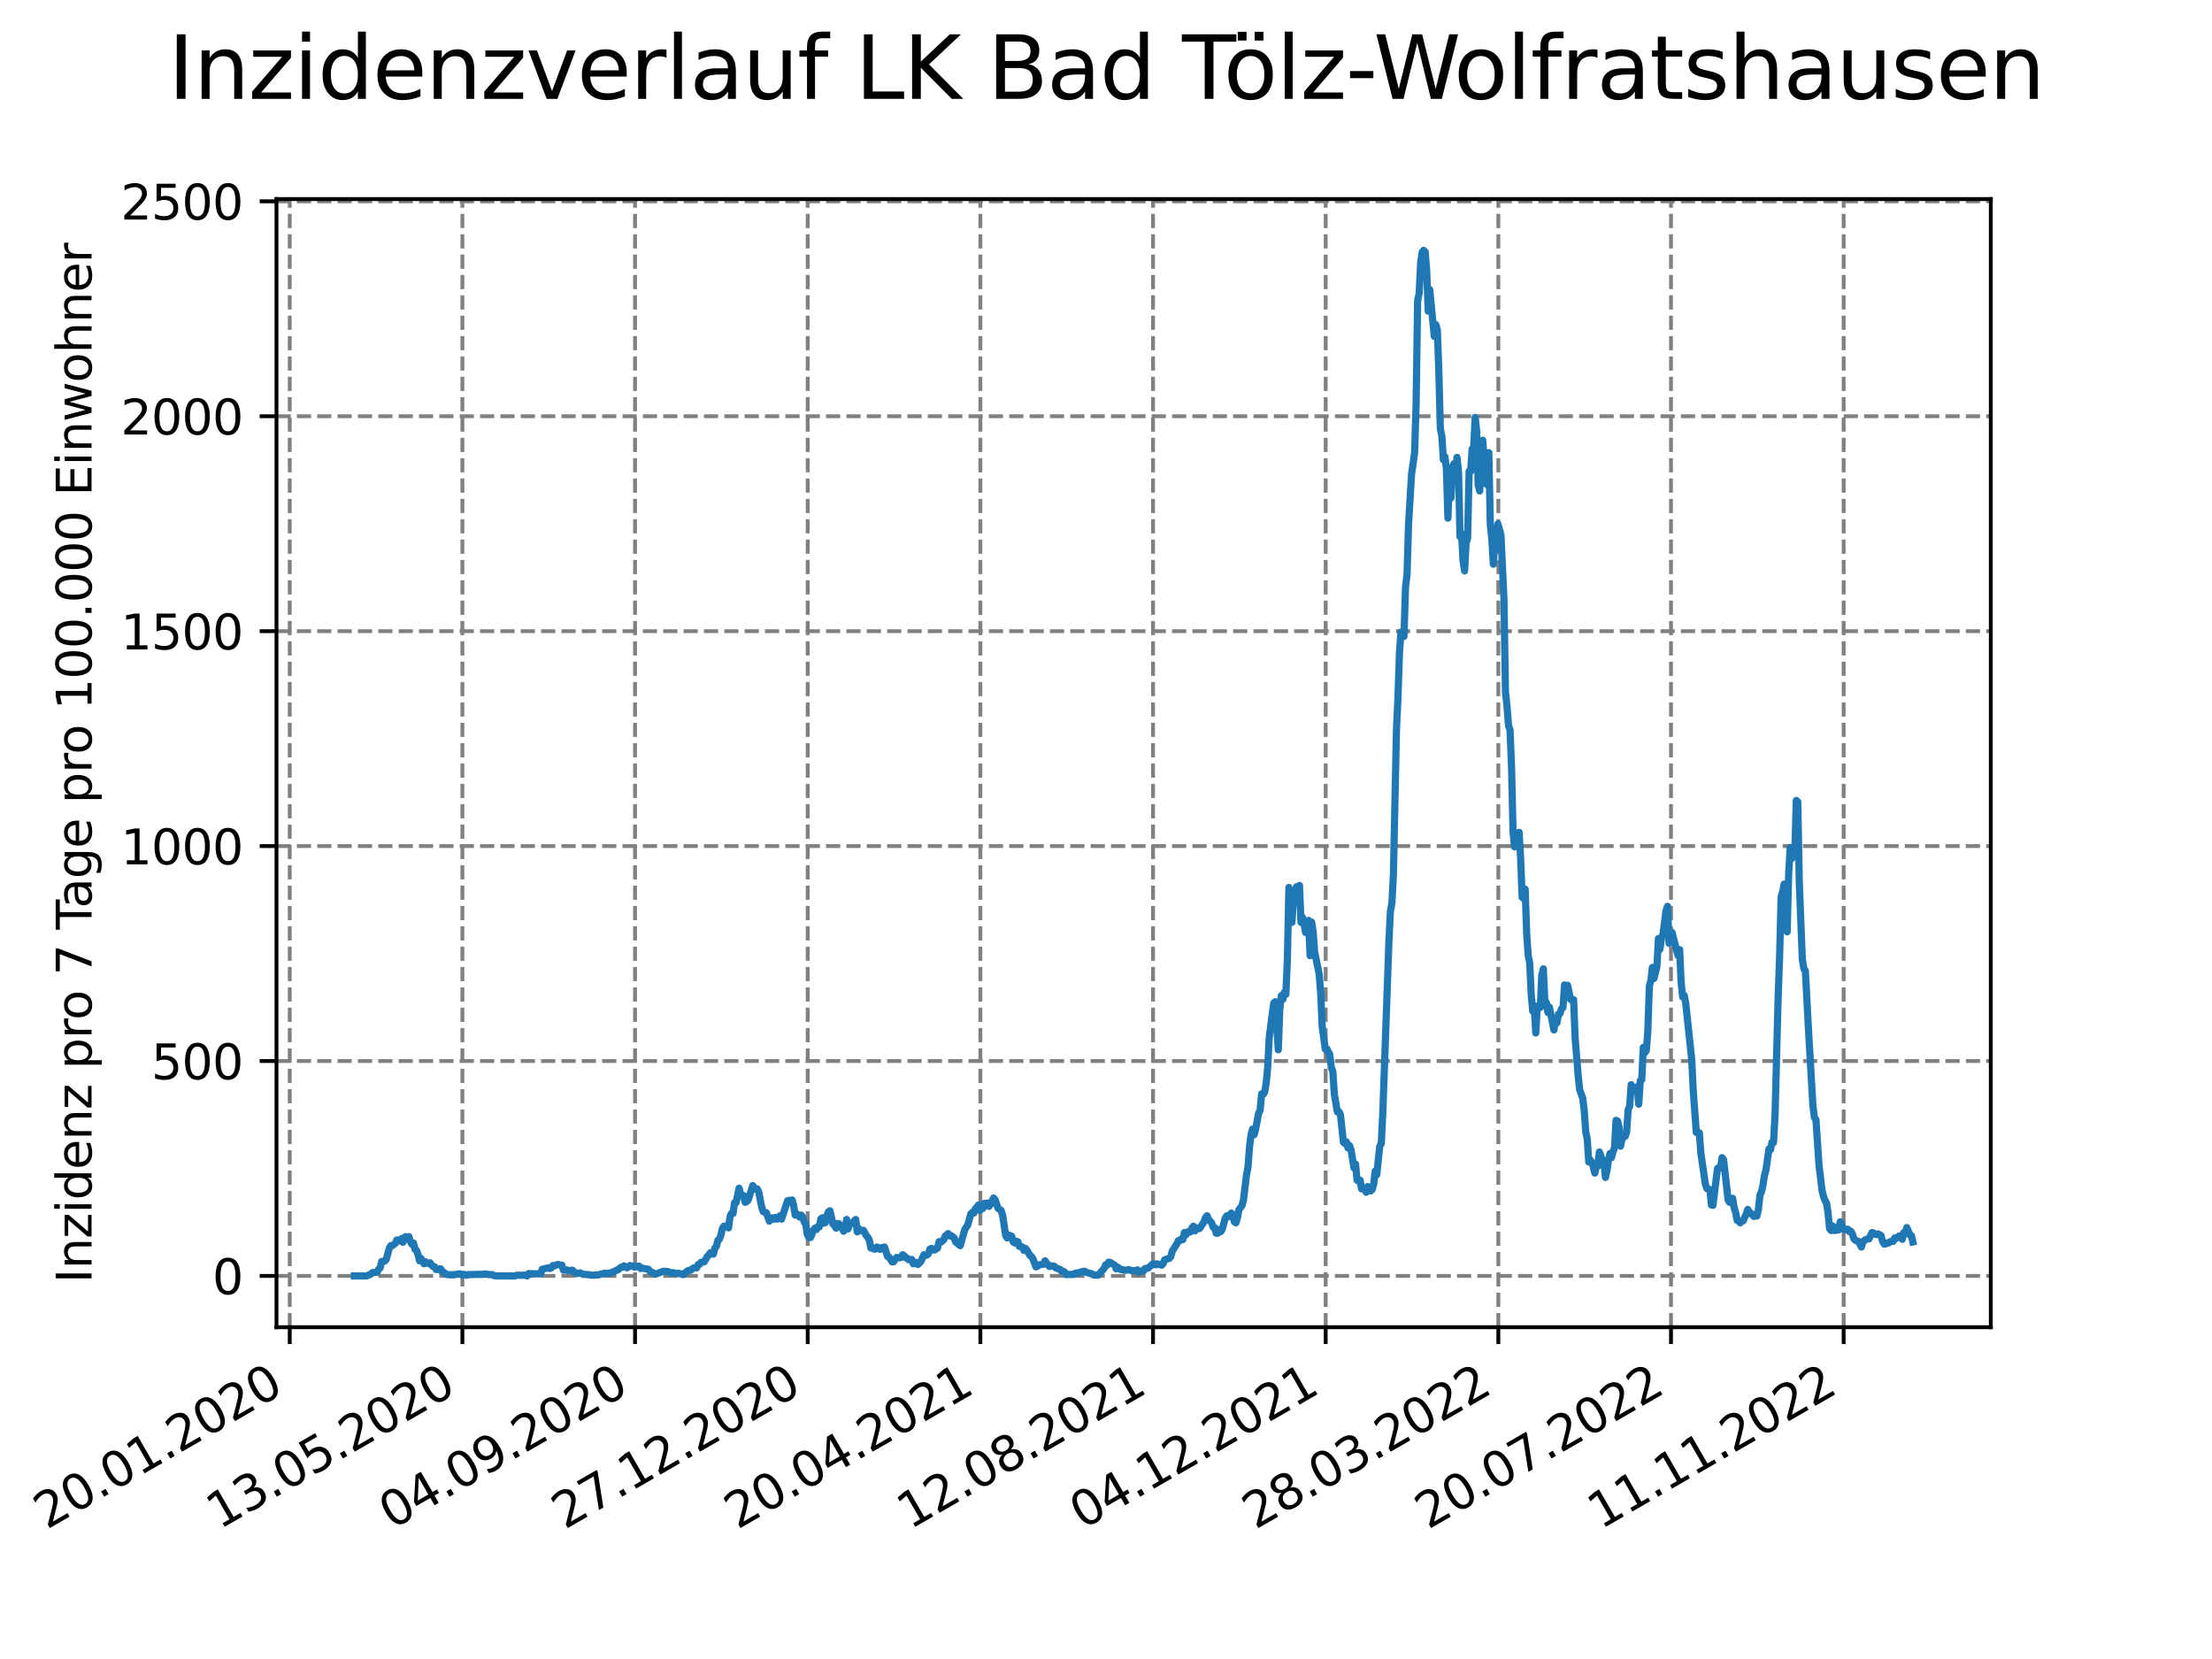 <?xml version="1.0" encoding="utf-8" standalone="no"?>
<!DOCTYPE svg PUBLIC "-//W3C//DTD SVG 1.1//EN"
  "http://www.w3.org/Graphics/SVG/1.1/DTD/svg11.dtd">
<svg xmlns:xlink="http://www.w3.org/1999/xlink" width="460.8pt" height="345.6pt" viewBox="0 0 460.8 345.6" xmlns="http://www.w3.org/2000/svg" version="1.1">
 <defs>
  <style type="text/css">*{stroke-linejoin: round; stroke-linecap: butt}</style>
 </defs>
 <g id="figure_1">
  <g id="patch_1">
   <path d="M 0 345.6 
L 460.8 345.6 
L 460.8 0 
L 0 0 
z
" style="fill: #ffffff"/>
  </g>
  <g id="axes_1">
   <g id="patch_2">
    <path d="M 57.6 276.48 
L 414.72 276.48 
L 414.72 41.472 
L 57.6 41.472 
z
" style="fill: #ffffff"/>
   </g>
   <g id="matplotlib.axis_1">
    <g id="xtick_1">
     <g id="line2d_1">
      <path d="M 60.358 276.48 
L 60.358 41.472 
" clip-path="url(#p671677ee8e)" style="fill: none; stroke-dasharray: 2.96,1.28; stroke-dashoffset: 0; stroke: #808080; stroke-width: 0.8"/>
     </g>
     <g id="line2d_2">
      <defs>
       <path id="m522bae8a6f" d="M 0 0 
L 0 3.5 
" style="stroke: #000000; stroke-width: 0.8"/>
      </defs>
      <g>
       <use xlink:href="#m522bae8a6f" x="60.358" y="276.48" style="stroke: #000000; stroke-width: 0.8"/>
      </g>
     </g>
     <g id="text_1">
      <!-- 20.01.2020 -->
      <g transform="translate(9.733 318.689) rotate(-30) scale(0.1 -0.1)">
       <defs>
        <path id="DejaVuSans-32" d="M 1228 531 
L 3431 531 
L 3431 0 
L 469 0 
L 469 531 
Q 828 903 1448 1529 
Q 2069 2156 2228 2338 
Q 2531 2678 2651 2914 
Q 2772 3150 2772 3378 
Q 2772 3750 2511 3984 
Q 2250 4219 1831 4219 
Q 1534 4219 1204 4116 
Q 875 4013 500 3803 
L 500 4441 
Q 881 4594 1212 4672 
Q 1544 4750 1819 4750 
Q 2544 4750 2975 4387 
Q 3406 4025 3406 3419 
Q 3406 3131 3298 2873 
Q 3191 2616 2906 2266 
Q 2828 2175 2409 1742 
Q 1991 1309 1228 531 
z
" transform="scale(0.016)"/>
        <path id="DejaVuSans-30" d="M 2034 4250 
Q 1547 4250 1301 3770 
Q 1056 3291 1056 2328 
Q 1056 1369 1301 889 
Q 1547 409 2034 409 
Q 2525 409 2770 889 
Q 3016 1369 3016 2328 
Q 3016 3291 2770 3770 
Q 2525 4250 2034 4250 
z
M 2034 4750 
Q 2819 4750 3233 4129 
Q 3647 3509 3647 2328 
Q 3647 1150 3233 529 
Q 2819 -91 2034 -91 
Q 1250 -91 836 529 
Q 422 1150 422 2328 
Q 422 3509 836 4129 
Q 1250 4750 2034 4750 
z
" transform="scale(0.016)"/>
        <path id="DejaVuSans-2e" d="M 684 794 
L 1344 794 
L 1344 0 
L 684 0 
L 684 794 
z
" transform="scale(0.016)"/>
        <path id="DejaVuSans-31" d="M 794 531 
L 1825 531 
L 1825 4091 
L 703 3866 
L 703 4441 
L 1819 4666 
L 2450 4666 
L 2450 531 
L 3481 531 
L 3481 0 
L 794 0 
L 794 531 
z
" transform="scale(0.016)"/>
       </defs>
       <use xlink:href="#DejaVuSans-32"/>
       <use xlink:href="#DejaVuSans-30" x="63.623"/>
       <use xlink:href="#DejaVuSans-2e" x="127.246"/>
       <use xlink:href="#DejaVuSans-30" x="159.033"/>
       <use xlink:href="#DejaVuSans-31" x="222.656"/>
       <use xlink:href="#DejaVuSans-2e" x="286.279"/>
       <use xlink:href="#DejaVuSans-32" x="318.066"/>
       <use xlink:href="#DejaVuSans-30" x="381.689"/>
       <use xlink:href="#DejaVuSans-32" x="445.312"/>
       <use xlink:href="#DejaVuSans-30" x="508.936"/>
      </g>
     </g>
    </g>
    <g id="xtick_2">
     <g id="line2d_3">
      <path d="M 96.326 276.48 
L 96.326 41.472 
" clip-path="url(#p671677ee8e)" style="fill: none; stroke-dasharray: 2.96,1.28; stroke-dashoffset: 0; stroke: #808080; stroke-width: 0.8"/>
     </g>
     <g id="line2d_4">
      <g>
       <use xlink:href="#m522bae8a6f" x="96.326" y="276.48" style="stroke: #000000; stroke-width: 0.8"/>
      </g>
     </g>
     <g id="text_2">
      <!-- 13.05.2020 -->
      <g transform="translate(45.7 318.689) rotate(-30) scale(0.1 -0.1)">
       <defs>
        <path id="DejaVuSans-33" d="M 2597 2516 
Q 3050 2419 3304 2112 
Q 3559 1806 3559 1356 
Q 3559 666 3084 287 
Q 2609 -91 1734 -91 
Q 1441 -91 1130 -33 
Q 819 25 488 141 
L 488 750 
Q 750 597 1062 519 
Q 1375 441 1716 441 
Q 2309 441 2620 675 
Q 2931 909 2931 1356 
Q 2931 1769 2642 2001 
Q 2353 2234 1838 2234 
L 1294 2234 
L 1294 2753 
L 1863 2753 
Q 2328 2753 2575 2939 
Q 2822 3125 2822 3475 
Q 2822 3834 2567 4026 
Q 2313 4219 1838 4219 
Q 1578 4219 1281 4162 
Q 984 4106 628 3988 
L 628 4550 
Q 988 4650 1302 4700 
Q 1616 4750 1894 4750 
Q 2613 4750 3031 4423 
Q 3450 4097 3450 3541 
Q 3450 3153 3228 2886 
Q 3006 2619 2597 2516 
z
" transform="scale(0.016)"/>
        <path id="DejaVuSans-35" d="M 691 4666 
L 3169 4666 
L 3169 4134 
L 1269 4134 
L 1269 2991 
Q 1406 3038 1543 3061 
Q 1681 3084 1819 3084 
Q 2600 3084 3056 2656 
Q 3513 2228 3513 1497 
Q 3513 744 3044 326 
Q 2575 -91 1722 -91 
Q 1428 -91 1123 -41 
Q 819 9 494 109 
L 494 744 
Q 775 591 1075 516 
Q 1375 441 1709 441 
Q 2250 441 2565 725 
Q 2881 1009 2881 1497 
Q 2881 1984 2565 2268 
Q 2250 2553 1709 2553 
Q 1456 2553 1204 2497 
Q 953 2441 691 2322 
L 691 4666 
z
" transform="scale(0.016)"/>
       </defs>
       <use xlink:href="#DejaVuSans-31"/>
       <use xlink:href="#DejaVuSans-33" x="63.623"/>
       <use xlink:href="#DejaVuSans-2e" x="127.246"/>
       <use xlink:href="#DejaVuSans-30" x="159.033"/>
       <use xlink:href="#DejaVuSans-35" x="222.656"/>
       <use xlink:href="#DejaVuSans-2e" x="286.279"/>
       <use xlink:href="#DejaVuSans-32" x="318.066"/>
       <use xlink:href="#DejaVuSans-30" x="381.689"/>
       <use xlink:href="#DejaVuSans-32" x="445.312"/>
       <use xlink:href="#DejaVuSans-30" x="508.936"/>
      </g>
     </g>
    </g>
    <g id="xtick_3">
     <g id="line2d_5">
      <path d="M 132.293 276.48 
L 132.293 41.472 
" clip-path="url(#p671677ee8e)" style="fill: none; stroke-dasharray: 2.96,1.28; stroke-dashoffset: 0; stroke: #808080; stroke-width: 0.8"/>
     </g>
     <g id="line2d_6">
      <g>
       <use xlink:href="#m522bae8a6f" x="132.293" y="276.48" style="stroke: #000000; stroke-width: 0.8"/>
      </g>
     </g>
     <g id="text_3">
      <!-- 04.09.2020 -->
      <g transform="translate(81.668 318.689) rotate(-30) scale(0.1 -0.1)">
       <defs>
        <path id="DejaVuSans-34" d="M 2419 4116 
L 825 1625 
L 2419 1625 
L 2419 4116 
z
M 2253 4666 
L 3047 4666 
L 3047 1625 
L 3713 1625 
L 3713 1100 
L 3047 1100 
L 3047 0 
L 2419 0 
L 2419 1100 
L 313 1100 
L 313 1709 
L 2253 4666 
z
" transform="scale(0.016)"/>
        <path id="DejaVuSans-39" d="M 703 97 
L 703 672 
Q 941 559 1184 500 
Q 1428 441 1663 441 
Q 2288 441 2617 861 
Q 2947 1281 2994 2138 
Q 2813 1869 2534 1725 
Q 2256 1581 1919 1581 
Q 1219 1581 811 2004 
Q 403 2428 403 3163 
Q 403 3881 828 4315 
Q 1253 4750 1959 4750 
Q 2769 4750 3195 4129 
Q 3622 3509 3622 2328 
Q 3622 1225 3098 567 
Q 2575 -91 1691 -91 
Q 1453 -91 1209 -44 
Q 966 3 703 97 
z
M 1959 2075 
Q 2384 2075 2632 2365 
Q 2881 2656 2881 3163 
Q 2881 3666 2632 3958 
Q 2384 4250 1959 4250 
Q 1534 4250 1286 3958 
Q 1038 3666 1038 3163 
Q 1038 2656 1286 2365 
Q 1534 2075 1959 2075 
z
" transform="scale(0.016)"/>
       </defs>
       <use xlink:href="#DejaVuSans-30"/>
       <use xlink:href="#DejaVuSans-34" x="63.623"/>
       <use xlink:href="#DejaVuSans-2e" x="127.246"/>
       <use xlink:href="#DejaVuSans-30" x="159.033"/>
       <use xlink:href="#DejaVuSans-39" x="222.656"/>
       <use xlink:href="#DejaVuSans-2e" x="286.279"/>
       <use xlink:href="#DejaVuSans-32" x="318.066"/>
       <use xlink:href="#DejaVuSans-30" x="381.689"/>
       <use xlink:href="#DejaVuSans-32" x="445.312"/>
       <use xlink:href="#DejaVuSans-30" x="508.936"/>
      </g>
     </g>
    </g>
    <g id="xtick_4">
     <g id="line2d_7">
      <path d="M 168.261 276.48 
L 168.261 41.472 
" clip-path="url(#p671677ee8e)" style="fill: none; stroke-dasharray: 2.96,1.28; stroke-dashoffset: 0; stroke: #808080; stroke-width: 0.8"/>
     </g>
     <g id="line2d_8">
      <g>
       <use xlink:href="#m522bae8a6f" x="168.261" y="276.48" style="stroke: #000000; stroke-width: 0.8"/>
      </g>
     </g>
     <g id="text_4">
      <!-- 27.12.2020 -->
      <g transform="translate(117.636 318.689) rotate(-30) scale(0.1 -0.1)">
       <defs>
        <path id="DejaVuSans-37" d="M 525 4666 
L 3525 4666 
L 3525 4397 
L 1831 0 
L 1172 0 
L 2766 4134 
L 525 4134 
L 525 4666 
z
" transform="scale(0.016)"/>
       </defs>
       <use xlink:href="#DejaVuSans-32"/>
       <use xlink:href="#DejaVuSans-37" x="63.623"/>
       <use xlink:href="#DejaVuSans-2e" x="127.246"/>
       <use xlink:href="#DejaVuSans-31" x="159.033"/>
       <use xlink:href="#DejaVuSans-32" x="222.656"/>
       <use xlink:href="#DejaVuSans-2e" x="286.279"/>
       <use xlink:href="#DejaVuSans-32" x="318.066"/>
       <use xlink:href="#DejaVuSans-30" x="381.689"/>
       <use xlink:href="#DejaVuSans-32" x="445.312"/>
       <use xlink:href="#DejaVuSans-30" x="508.936"/>
      </g>
     </g>
    </g>
    <g id="xtick_5">
     <g id="line2d_9">
      <path d="M 204.228 276.48 
L 204.228 41.472 
" clip-path="url(#p671677ee8e)" style="fill: none; stroke-dasharray: 2.96,1.28; stroke-dashoffset: 0; stroke: #808080; stroke-width: 0.8"/>
     </g>
     <g id="line2d_10">
      <g>
       <use xlink:href="#m522bae8a6f" x="204.228" y="276.48" style="stroke: #000000; stroke-width: 0.8"/>
      </g>
     </g>
     <g id="text_5">
      <!-- 20.04.2021 -->
      <g transform="translate(153.603 318.689) rotate(-30) scale(0.1 -0.1)">
       <use xlink:href="#DejaVuSans-32"/>
       <use xlink:href="#DejaVuSans-30" x="63.623"/>
       <use xlink:href="#DejaVuSans-2e" x="127.246"/>
       <use xlink:href="#DejaVuSans-30" x="159.033"/>
       <use xlink:href="#DejaVuSans-34" x="222.656"/>
       <use xlink:href="#DejaVuSans-2e" x="286.279"/>
       <use xlink:href="#DejaVuSans-32" x="318.066"/>
       <use xlink:href="#DejaVuSans-30" x="381.689"/>
       <use xlink:href="#DejaVuSans-32" x="445.312"/>
       <use xlink:href="#DejaVuSans-31" x="508.936"/>
      </g>
     </g>
    </g>
    <g id="xtick_6">
     <g id="line2d_11">
      <path d="M 240.196 276.48 
L 240.196 41.472 
" clip-path="url(#p671677ee8e)" style="fill: none; stroke-dasharray: 2.96,1.28; stroke-dashoffset: 0; stroke: #808080; stroke-width: 0.8"/>
     </g>
     <g id="line2d_12">
      <g>
       <use xlink:href="#m522bae8a6f" x="240.196" y="276.48" style="stroke: #000000; stroke-width: 0.8"/>
      </g>
     </g>
     <g id="text_6">
      <!-- 12.08.2021 -->
      <g transform="translate(189.571 318.689) rotate(-30) scale(0.1 -0.1)">
       <defs>
        <path id="DejaVuSans-38" d="M 2034 2216 
Q 1584 2216 1326 1975 
Q 1069 1734 1069 1313 
Q 1069 891 1326 650 
Q 1584 409 2034 409 
Q 2484 409 2743 651 
Q 3003 894 3003 1313 
Q 3003 1734 2745 1975 
Q 2488 2216 2034 2216 
z
M 1403 2484 
Q 997 2584 770 2862 
Q 544 3141 544 3541 
Q 544 4100 942 4425 
Q 1341 4750 2034 4750 
Q 2731 4750 3128 4425 
Q 3525 4100 3525 3541 
Q 3525 3141 3298 2862 
Q 3072 2584 2669 2484 
Q 3125 2378 3379 2068 
Q 3634 1759 3634 1313 
Q 3634 634 3220 271 
Q 2806 -91 2034 -91 
Q 1263 -91 848 271 
Q 434 634 434 1313 
Q 434 1759 690 2068 
Q 947 2378 1403 2484 
z
M 1172 3481 
Q 1172 3119 1398 2916 
Q 1625 2713 2034 2713 
Q 2441 2713 2670 2916 
Q 2900 3119 2900 3481 
Q 2900 3844 2670 4047 
Q 2441 4250 2034 4250 
Q 1625 4250 1398 4047 
Q 1172 3844 1172 3481 
z
" transform="scale(0.016)"/>
       </defs>
       <use xlink:href="#DejaVuSans-31"/>
       <use xlink:href="#DejaVuSans-32" x="63.623"/>
       <use xlink:href="#DejaVuSans-2e" x="127.246"/>
       <use xlink:href="#DejaVuSans-30" x="159.033"/>
       <use xlink:href="#DejaVuSans-38" x="222.656"/>
       <use xlink:href="#DejaVuSans-2e" x="286.279"/>
       <use xlink:href="#DejaVuSans-32" x="318.066"/>
       <use xlink:href="#DejaVuSans-30" x="381.689"/>
       <use xlink:href="#DejaVuSans-32" x="445.312"/>
       <use xlink:href="#DejaVuSans-31" x="508.936"/>
      </g>
     </g>
    </g>
    <g id="xtick_7">
     <g id="line2d_13">
      <path d="M 276.163 276.48 
L 276.163 41.472 
" clip-path="url(#p671677ee8e)" style="fill: none; stroke-dasharray: 2.96,1.28; stroke-dashoffset: 0; stroke: #808080; stroke-width: 0.8"/>
     </g>
     <g id="line2d_14">
      <g>
       <use xlink:href="#m522bae8a6f" x="276.163" y="276.48" style="stroke: #000000; stroke-width: 0.8"/>
      </g>
     </g>
     <g id="text_7">
      <!-- 04.12.2021 -->
      <g transform="translate(225.538 318.689) rotate(-30) scale(0.1 -0.1)">
       <use xlink:href="#DejaVuSans-30"/>
       <use xlink:href="#DejaVuSans-34" x="63.623"/>
       <use xlink:href="#DejaVuSans-2e" x="127.246"/>
       <use xlink:href="#DejaVuSans-31" x="159.033"/>
       <use xlink:href="#DejaVuSans-32" x="222.656"/>
       <use xlink:href="#DejaVuSans-2e" x="286.279"/>
       <use xlink:href="#DejaVuSans-32" x="318.066"/>
       <use xlink:href="#DejaVuSans-30" x="381.689"/>
       <use xlink:href="#DejaVuSans-32" x="445.312"/>
       <use xlink:href="#DejaVuSans-31" x="508.936"/>
      </g>
     </g>
    </g>
    <g id="xtick_8">
     <g id="line2d_15">
      <path d="M 312.131 276.48 
L 312.131 41.472 
" clip-path="url(#p671677ee8e)" style="fill: none; stroke-dasharray: 2.96,1.28; stroke-dashoffset: 0; stroke: #808080; stroke-width: 0.8"/>
     </g>
     <g id="line2d_16">
      <g>
       <use xlink:href="#m522bae8a6f" x="312.131" y="276.48" style="stroke: #000000; stroke-width: 0.8"/>
      </g>
     </g>
     <g id="text_8">
      <!-- 28.03.2022 -->
      <g transform="translate(261.506 318.689) rotate(-30) scale(0.1 -0.1)">
       <use xlink:href="#DejaVuSans-32"/>
       <use xlink:href="#DejaVuSans-38" x="63.623"/>
       <use xlink:href="#DejaVuSans-2e" x="127.246"/>
       <use xlink:href="#DejaVuSans-30" x="159.033"/>
       <use xlink:href="#DejaVuSans-33" x="222.656"/>
       <use xlink:href="#DejaVuSans-2e" x="286.279"/>
       <use xlink:href="#DejaVuSans-32" x="318.066"/>
       <use xlink:href="#DejaVuSans-30" x="381.689"/>
       <use xlink:href="#DejaVuSans-32" x="445.312"/>
       <use xlink:href="#DejaVuSans-32" x="508.936"/>
      </g>
     </g>
    </g>
    <g id="xtick_9">
     <g id="line2d_17">
      <path d="M 348.099 276.48 
L 348.099 41.472 
" clip-path="url(#p671677ee8e)" style="fill: none; stroke-dasharray: 2.96,1.28; stroke-dashoffset: 0; stroke: #808080; stroke-width: 0.8"/>
     </g>
     <g id="line2d_18">
      <g>
       <use xlink:href="#m522bae8a6f" x="348.099" y="276.48" style="stroke: #000000; stroke-width: 0.8"/>
      </g>
     </g>
     <g id="text_9">
      <!-- 20.07.2022 -->
      <g transform="translate(297.473 318.689) rotate(-30) scale(0.1 -0.1)">
       <use xlink:href="#DejaVuSans-32"/>
       <use xlink:href="#DejaVuSans-30" x="63.623"/>
       <use xlink:href="#DejaVuSans-2e" x="127.246"/>
       <use xlink:href="#DejaVuSans-30" x="159.033"/>
       <use xlink:href="#DejaVuSans-37" x="222.656"/>
       <use xlink:href="#DejaVuSans-2e" x="286.279"/>
       <use xlink:href="#DejaVuSans-32" x="318.066"/>
       <use xlink:href="#DejaVuSans-30" x="381.689"/>
       <use xlink:href="#DejaVuSans-32" x="445.312"/>
       <use xlink:href="#DejaVuSans-32" x="508.936"/>
      </g>
     </g>
    </g>
    <g id="xtick_10">
     <g id="line2d_19">
      <path d="M 384.066 276.48 
L 384.066 41.472 
" clip-path="url(#p671677ee8e)" style="fill: none; stroke-dasharray: 2.96,1.28; stroke-dashoffset: 0; stroke: #808080; stroke-width: 0.8"/>
     </g>
     <g id="line2d_20">
      <g>
       <use xlink:href="#m522bae8a6f" x="384.066" y="276.48" style="stroke: #000000; stroke-width: 0.8"/>
      </g>
     </g>
     <g id="text_10">
      <!-- 11.11.2022 -->
      <g transform="translate(333.441 318.689) rotate(-30) scale(0.1 -0.1)">
       <use xlink:href="#DejaVuSans-31"/>
       <use xlink:href="#DejaVuSans-31" x="63.623"/>
       <use xlink:href="#DejaVuSans-2e" x="127.246"/>
       <use xlink:href="#DejaVuSans-31" x="159.033"/>
       <use xlink:href="#DejaVuSans-31" x="222.656"/>
       <use xlink:href="#DejaVuSans-2e" x="286.279"/>
       <use xlink:href="#DejaVuSans-32" x="318.066"/>
       <use xlink:href="#DejaVuSans-30" x="381.689"/>
       <use xlink:href="#DejaVuSans-32" x="445.312"/>
       <use xlink:href="#DejaVuSans-32" x="508.936"/>
      </g>
     </g>
    </g>
   </g>
   <g id="matplotlib.axis_2">
    <g id="ytick_1">
     <g id="line2d_21">
      <path d="M 57.6 265.798 
L 414.72 265.798 
" clip-path="url(#p671677ee8e)" style="fill: none; stroke-dasharray: 2.96,1.28; stroke-dashoffset: 0; stroke: #808080; stroke-width: 0.8"/>
     </g>
     <g id="line2d_22">
      <defs>
       <path id="m0706cc0a23" d="M 0 0 
L -3.5 0 
" style="stroke: #000000; stroke-width: 0.8"/>
      </defs>
      <g>
       <use xlink:href="#m0706cc0a23" x="57.6" y="265.798" style="stroke: #000000; stroke-width: 0.8"/>
      </g>
     </g>
     <g id="text_11">
      <!-- 0 -->
      <g transform="translate(44.237 269.597) scale(0.1 -0.1)">
       <use xlink:href="#DejaVuSans-30"/>
      </g>
     </g>
    </g>
    <g id="ytick_2">
     <g id="line2d_23">
      <path d="M 57.6 221.026 
L 414.72 221.026 
" clip-path="url(#p671677ee8e)" style="fill: none; stroke-dasharray: 2.96,1.28; stroke-dashoffset: 0; stroke: #808080; stroke-width: 0.8"/>
     </g>
     <g id="line2d_24">
      <g>
       <use xlink:href="#m0706cc0a23" x="57.6" y="221.026" style="stroke: #000000; stroke-width: 0.8"/>
      </g>
     </g>
     <g id="text_12">
      <!-- 500 -->
      <g transform="translate(31.512 224.825) scale(0.1 -0.1)">
       <use xlink:href="#DejaVuSans-35"/>
       <use xlink:href="#DejaVuSans-30" x="63.623"/>
       <use xlink:href="#DejaVuSans-30" x="127.246"/>
      </g>
     </g>
    </g>
    <g id="ytick_3">
     <g id="line2d_25">
      <path d="M 57.6 176.254 
L 414.72 176.254 
" clip-path="url(#p671677ee8e)" style="fill: none; stroke-dasharray: 2.96,1.28; stroke-dashoffset: 0; stroke: #808080; stroke-width: 0.8"/>
     </g>
     <g id="line2d_26">
      <g>
       <use xlink:href="#m0706cc0a23" x="57.6" y="176.254" style="stroke: #000000; stroke-width: 0.8"/>
      </g>
     </g>
     <g id="text_13">
      <!-- 1000 -->
      <g transform="translate(25.15 180.054) scale(0.1 -0.1)">
       <use xlink:href="#DejaVuSans-31"/>
       <use xlink:href="#DejaVuSans-30" x="63.623"/>
       <use xlink:href="#DejaVuSans-30" x="127.246"/>
       <use xlink:href="#DejaVuSans-30" x="190.869"/>
      </g>
     </g>
    </g>
    <g id="ytick_4">
     <g id="line2d_27">
      <path d="M 57.6 131.483 
L 414.72 131.483 
" clip-path="url(#p671677ee8e)" style="fill: none; stroke-dasharray: 2.96,1.28; stroke-dashoffset: 0; stroke: #808080; stroke-width: 0.8"/>
     </g>
     <g id="line2d_28">
      <g>
       <use xlink:href="#m0706cc0a23" x="57.6" y="131.483" style="stroke: #000000; stroke-width: 0.8"/>
      </g>
     </g>
     <g id="text_14">
      <!-- 1500 -->
      <g transform="translate(25.15 135.282) scale(0.1 -0.1)">
       <use xlink:href="#DejaVuSans-31"/>
       <use xlink:href="#DejaVuSans-35" x="63.623"/>
       <use xlink:href="#DejaVuSans-30" x="127.246"/>
       <use xlink:href="#DejaVuSans-30" x="190.869"/>
      </g>
     </g>
    </g>
    <g id="ytick_5">
     <g id="line2d_29">
      <path d="M 57.6 86.711 
L 414.72 86.711 
" clip-path="url(#p671677ee8e)" style="fill: none; stroke-dasharray: 2.96,1.28; stroke-dashoffset: 0; stroke: #808080; stroke-width: 0.8"/>
     </g>
     <g id="line2d_30">
      <g>
       <use xlink:href="#m0706cc0a23" x="57.6" y="86.711" style="stroke: #000000; stroke-width: 0.8"/>
      </g>
     </g>
     <g id="text_15">
      <!-- 2000 -->
      <g transform="translate(25.15 90.51) scale(0.1 -0.1)">
       <use xlink:href="#DejaVuSans-32"/>
       <use xlink:href="#DejaVuSans-30" x="63.623"/>
       <use xlink:href="#DejaVuSans-30" x="127.246"/>
       <use xlink:href="#DejaVuSans-30" x="190.869"/>
      </g>
     </g>
    </g>
    <g id="ytick_6">
     <g id="line2d_31">
      <path d="M 57.6 41.939 
L 414.72 41.939 
" clip-path="url(#p671677ee8e)" style="fill: none; stroke-dasharray: 2.96,1.28; stroke-dashoffset: 0; stroke: #808080; stroke-width: 0.8"/>
     </g>
     <g id="line2d_32">
      <g>
       <use xlink:href="#m0706cc0a23" x="57.6" y="41.939" style="stroke: #000000; stroke-width: 0.8"/>
      </g>
     </g>
     <g id="text_16">
      <!-- 2500 -->
      <g transform="translate(25.15 45.738) scale(0.1 -0.1)">
       <use xlink:href="#DejaVuSans-32"/>
       <use xlink:href="#DejaVuSans-35" x="63.623"/>
       <use xlink:href="#DejaVuSans-30" x="127.246"/>
       <use xlink:href="#DejaVuSans-30" x="190.869"/>
      </g>
     </g>
    </g>
    <g id="text_17">
     <!-- Inzidenz pro 7 Tage pro 100.000 Einwohner -->
     <g transform="translate(19.07 267.301) rotate(-90) scale(0.1 -0.1)">
      <defs>
       <path id="DejaVuSans-49" d="M 628 4666 
L 1259 4666 
L 1259 0 
L 628 0 
L 628 4666 
z
" transform="scale(0.016)"/>
       <path id="DejaVuSans-6e" d="M 3513 2113 
L 3513 0 
L 2938 0 
L 2938 2094 
Q 2938 2591 2744 2837 
Q 2550 3084 2163 3084 
Q 1697 3084 1428 2787 
Q 1159 2491 1159 1978 
L 1159 0 
L 581 0 
L 581 3500 
L 1159 3500 
L 1159 2956 
Q 1366 3272 1645 3428 
Q 1925 3584 2291 3584 
Q 2894 3584 3203 3211 
Q 3513 2838 3513 2113 
z
" transform="scale(0.016)"/>
       <path id="DejaVuSans-7a" d="M 353 3500 
L 3084 3500 
L 3084 2975 
L 922 459 
L 3084 459 
L 3084 0 
L 275 0 
L 275 525 
L 2438 3041 
L 353 3041 
L 353 3500 
z
" transform="scale(0.016)"/>
       <path id="DejaVuSans-69" d="M 603 3500 
L 1178 3500 
L 1178 0 
L 603 0 
L 603 3500 
z
M 603 4863 
L 1178 4863 
L 1178 4134 
L 603 4134 
L 603 4863 
z
" transform="scale(0.016)"/>
       <path id="DejaVuSans-64" d="M 2906 2969 
L 2906 4863 
L 3481 4863 
L 3481 0 
L 2906 0 
L 2906 525 
Q 2725 213 2448 61 
Q 2172 -91 1784 -91 
Q 1150 -91 751 415 
Q 353 922 353 1747 
Q 353 2572 751 3078 
Q 1150 3584 1784 3584 
Q 2172 3584 2448 3432 
Q 2725 3281 2906 2969 
z
M 947 1747 
Q 947 1113 1208 752 
Q 1469 391 1925 391 
Q 2381 391 2643 752 
Q 2906 1113 2906 1747 
Q 2906 2381 2643 2742 
Q 2381 3103 1925 3103 
Q 1469 3103 1208 2742 
Q 947 2381 947 1747 
z
" transform="scale(0.016)"/>
       <path id="DejaVuSans-65" d="M 3597 1894 
L 3597 1613 
L 953 1613 
Q 991 1019 1311 708 
Q 1631 397 2203 397 
Q 2534 397 2845 478 
Q 3156 559 3463 722 
L 3463 178 
Q 3153 47 2828 -22 
Q 2503 -91 2169 -91 
Q 1331 -91 842 396 
Q 353 884 353 1716 
Q 353 2575 817 3079 
Q 1281 3584 2069 3584 
Q 2775 3584 3186 3129 
Q 3597 2675 3597 1894 
z
M 3022 2063 
Q 3016 2534 2758 2815 
Q 2500 3097 2075 3097 
Q 1594 3097 1305 2825 
Q 1016 2553 972 2059 
L 3022 2063 
z
" transform="scale(0.016)"/>
       <path id="DejaVuSans-20" transform="scale(0.016)"/>
       <path id="DejaVuSans-70" d="M 1159 525 
L 1159 -1331 
L 581 -1331 
L 581 3500 
L 1159 3500 
L 1159 2969 
Q 1341 3281 1617 3432 
Q 1894 3584 2278 3584 
Q 2916 3584 3314 3078 
Q 3713 2572 3713 1747 
Q 3713 922 3314 415 
Q 2916 -91 2278 -91 
Q 1894 -91 1617 61 
Q 1341 213 1159 525 
z
M 3116 1747 
Q 3116 2381 2855 2742 
Q 2594 3103 2138 3103 
Q 1681 3103 1420 2742 
Q 1159 2381 1159 1747 
Q 1159 1113 1420 752 
Q 1681 391 2138 391 
Q 2594 391 2855 752 
Q 3116 1113 3116 1747 
z
" transform="scale(0.016)"/>
       <path id="DejaVuSans-72" d="M 2631 2963 
Q 2534 3019 2420 3045 
Q 2306 3072 2169 3072 
Q 1681 3072 1420 2755 
Q 1159 2438 1159 1844 
L 1159 0 
L 581 0 
L 581 3500 
L 1159 3500 
L 1159 2956 
Q 1341 3275 1631 3429 
Q 1922 3584 2338 3584 
Q 2397 3584 2469 3576 
Q 2541 3569 2628 3553 
L 2631 2963 
z
" transform="scale(0.016)"/>
       <path id="DejaVuSans-6f" d="M 1959 3097 
Q 1497 3097 1228 2736 
Q 959 2375 959 1747 
Q 959 1119 1226 758 
Q 1494 397 1959 397 
Q 2419 397 2687 759 
Q 2956 1122 2956 1747 
Q 2956 2369 2687 2733 
Q 2419 3097 1959 3097 
z
M 1959 3584 
Q 2709 3584 3137 3096 
Q 3566 2609 3566 1747 
Q 3566 888 3137 398 
Q 2709 -91 1959 -91 
Q 1206 -91 779 398 
Q 353 888 353 1747 
Q 353 2609 779 3096 
Q 1206 3584 1959 3584 
z
" transform="scale(0.016)"/>
       <path id="DejaVuSans-54" d="M -19 4666 
L 3928 4666 
L 3928 4134 
L 2272 4134 
L 2272 0 
L 1638 0 
L 1638 4134 
L -19 4134 
L -19 4666 
z
" transform="scale(0.016)"/>
       <path id="DejaVuSans-61" d="M 2194 1759 
Q 1497 1759 1228 1600 
Q 959 1441 959 1056 
Q 959 750 1161 570 
Q 1363 391 1709 391 
Q 2188 391 2477 730 
Q 2766 1069 2766 1631 
L 2766 1759 
L 2194 1759 
z
M 3341 1997 
L 3341 0 
L 2766 0 
L 2766 531 
Q 2569 213 2275 61 
Q 1981 -91 1556 -91 
Q 1019 -91 701 211 
Q 384 513 384 1019 
Q 384 1609 779 1909 
Q 1175 2209 1959 2209 
L 2766 2209 
L 2766 2266 
Q 2766 2663 2505 2880 
Q 2244 3097 1772 3097 
Q 1472 3097 1187 3025 
Q 903 2953 641 2809 
L 641 3341 
Q 956 3463 1253 3523 
Q 1550 3584 1831 3584 
Q 2591 3584 2966 3190 
Q 3341 2797 3341 1997 
z
" transform="scale(0.016)"/>
       <path id="DejaVuSans-67" d="M 2906 1791 
Q 2906 2416 2648 2759 
Q 2391 3103 1925 3103 
Q 1463 3103 1205 2759 
Q 947 2416 947 1791 
Q 947 1169 1205 825 
Q 1463 481 1925 481 
Q 2391 481 2648 825 
Q 2906 1169 2906 1791 
z
M 3481 434 
Q 3481 -459 3084 -895 
Q 2688 -1331 1869 -1331 
Q 1566 -1331 1297 -1286 
Q 1028 -1241 775 -1147 
L 775 -588 
Q 1028 -725 1275 -790 
Q 1522 -856 1778 -856 
Q 2344 -856 2625 -561 
Q 2906 -266 2906 331 
L 2906 616 
Q 2728 306 2450 153 
Q 2172 0 1784 0 
Q 1141 0 747 490 
Q 353 981 353 1791 
Q 353 2603 747 3093 
Q 1141 3584 1784 3584 
Q 2172 3584 2450 3431 
Q 2728 3278 2906 2969 
L 2906 3500 
L 3481 3500 
L 3481 434 
z
" transform="scale(0.016)"/>
       <path id="DejaVuSans-45" d="M 628 4666 
L 3578 4666 
L 3578 4134 
L 1259 4134 
L 1259 2753 
L 3481 2753 
L 3481 2222 
L 1259 2222 
L 1259 531 
L 3634 531 
L 3634 0 
L 628 0 
L 628 4666 
z
" transform="scale(0.016)"/>
       <path id="DejaVuSans-77" d="M 269 3500 
L 844 3500 
L 1563 769 
L 2278 3500 
L 2956 3500 
L 3675 769 
L 4391 3500 
L 4966 3500 
L 4050 0 
L 3372 0 
L 2619 2869 
L 1863 0 
L 1184 0 
L 269 3500 
z
" transform="scale(0.016)"/>
       <path id="DejaVuSans-68" d="M 3513 2113 
L 3513 0 
L 2938 0 
L 2938 2094 
Q 2938 2591 2744 2837 
Q 2550 3084 2163 3084 
Q 1697 3084 1428 2787 
Q 1159 2491 1159 1978 
L 1159 0 
L 581 0 
L 581 4863 
L 1159 4863 
L 1159 2956 
Q 1366 3272 1645 3428 
Q 1925 3584 2291 3584 
Q 2894 3584 3203 3211 
Q 3513 2838 3513 2113 
z
" transform="scale(0.016)"/>
      </defs>
      <use xlink:href="#DejaVuSans-49"/>
      <use xlink:href="#DejaVuSans-6e" x="29.492"/>
      <use xlink:href="#DejaVuSans-7a" x="92.871"/>
      <use xlink:href="#DejaVuSans-69" x="145.361"/>
      <use xlink:href="#DejaVuSans-64" x="173.145"/>
      <use xlink:href="#DejaVuSans-65" x="236.621"/>
      <use xlink:href="#DejaVuSans-6e" x="298.145"/>
      <use xlink:href="#DejaVuSans-7a" x="361.523"/>
      <use xlink:href="#DejaVuSans-20" x="414.014"/>
      <use xlink:href="#DejaVuSans-70" x="445.801"/>
      <use xlink:href="#DejaVuSans-72" x="509.277"/>
      <use xlink:href="#DejaVuSans-6f" x="548.141"/>
      <use xlink:href="#DejaVuSans-20" x="609.322"/>
      <use xlink:href="#DejaVuSans-37" x="641.109"/>
      <use xlink:href="#DejaVuSans-20" x="704.732"/>
      <use xlink:href="#DejaVuSans-54" x="736.52"/>
      <use xlink:href="#DejaVuSans-61" x="781.104"/>
      <use xlink:href="#DejaVuSans-67" x="842.383"/>
      <use xlink:href="#DejaVuSans-65" x="905.859"/>
      <use xlink:href="#DejaVuSans-20" x="967.383"/>
      <use xlink:href="#DejaVuSans-70" x="999.17"/>
      <use xlink:href="#DejaVuSans-72" x="1062.646"/>
      <use xlink:href="#DejaVuSans-6f" x="1101.51"/>
      <use xlink:href="#DejaVuSans-20" x="1162.691"/>
      <use xlink:href="#DejaVuSans-31" x="1194.479"/>
      <use xlink:href="#DejaVuSans-30" x="1258.102"/>
      <use xlink:href="#DejaVuSans-30" x="1321.725"/>
      <use xlink:href="#DejaVuSans-2e" x="1385.348"/>
      <use xlink:href="#DejaVuSans-30" x="1417.135"/>
      <use xlink:href="#DejaVuSans-30" x="1480.758"/>
      <use xlink:href="#DejaVuSans-30" x="1544.381"/>
      <use xlink:href="#DejaVuSans-20" x="1608.004"/>
      <use xlink:href="#DejaVuSans-45" x="1639.791"/>
      <use xlink:href="#DejaVuSans-69" x="1702.975"/>
      <use xlink:href="#DejaVuSans-6e" x="1730.758"/>
      <use xlink:href="#DejaVuSans-77" x="1794.137"/>
      <use xlink:href="#DejaVuSans-6f" x="1875.924"/>
      <use xlink:href="#DejaVuSans-68" x="1937.105"/>
      <use xlink:href="#DejaVuSans-6e" x="2000.484"/>
      <use xlink:href="#DejaVuSans-65" x="2063.863"/>
      <use xlink:href="#DejaVuSans-72" x="2125.387"/>
     </g>
    </g>
   </g>
   <g id="line2d_33">
    <path d="M 73.833 265.798 
L 76.357 265.798 
L 77.303 265.378 
L 77.619 265.098 
L 78.565 265.028 
L 78.881 264.398 
L 79.196 264.118 
L 79.512 262.788 
L 80.143 262.718 
L 80.458 262.368 
L 81.089 260.058 
L 81.405 259.498 
L 81.72 259.498 
L 82.351 259.008 
L 82.667 258.308 
L 82.982 258.518 
L 83.298 258.448 
L 83.613 258.028 
L 83.929 258.798 
L 84.244 257.748 
L 84.56 257.608 
L 84.875 257.818 
L 85.191 257.608 
L 85.506 258.728 
L 85.822 259.218 
L 86.137 258.938 
L 86.453 260.268 
L 86.768 260.478 
L 87.084 261.318 
L 87.399 262.648 
L 87.715 262.158 
L 88.346 263.278 
L 88.661 262.858 
L 88.977 263.138 
L 89.292 263.208 
L 89.608 263.068 
L 89.923 263.558 
L 90.239 263.838 
L 90.554 263.908 
L 90.87 264.468 
L 91.185 264.468 
L 91.501 264.328 
L 91.817 264.328 
L 92.132 264.958 
L 92.448 265.028 
L 92.763 265.378 
L 93.71 265.588 
L 94.025 265.518 
L 94.341 265.588 
L 95.603 265.378 
L 95.918 265.378 
L 96.234 265.588 
L 96.549 265.448 
L 97.18 265.658 
L 97.496 265.518 
L 100.651 265.448 
L 100.966 265.378 
L 101.913 265.518 
L 102.544 265.518 
L 102.859 265.728 
L 103.49 265.798 
L 107.276 265.798 
L 107.592 265.658 
L 109.485 265.658 
L 109.8 265.798 
L 110.116 265.308 
L 112.64 265.378 
L 112.955 264.398 
L 114.217 264.118 
L 114.533 264.258 
L 114.848 264.118 
L 115.164 263.628 
L 115.479 263.698 
L 116.11 263.418 
L 117.057 263.558 
L 117.372 264.608 
L 118.003 264.538 
L 118.319 264.678 
L 119.265 264.608 
L 119.581 265.028 
L 119.896 265.098 
L 120.212 265.308 
L 120.843 265.168 
L 121.474 265.448 
L 122.42 265.518 
L 123.367 265.658 
L 124.629 265.588 
L 125.26 265.378 
L 125.576 265.378 
L 125.891 265.238 
L 127.153 265.238 
L 127.469 265.028 
L 127.784 264.958 
L 128.415 264.608 
L 128.731 264.538 
L 129.362 263.978 
L 129.677 263.978 
L 129.993 263.698 
L 130.624 264.118 
L 131.255 263.628 
L 131.57 263.768 
L 131.886 263.768 
L 132.201 263.978 
L 132.517 263.838 
L 133.148 263.768 
L 133.463 264.258 
L 133.779 264.188 
L 135.041 264.398 
L 135.356 264.818 
L 135.987 265.098 
L 136.303 265.378 
L 136.934 265.308 
L 138.196 264.818 
L 139.142 264.888 
L 139.773 265.238 
L 140.089 265.098 
L 141.035 265.308 
L 141.351 265.238 
L 142.297 265.518 
L 143.244 264.748 
L 143.559 264.608 
L 143.875 264.608 
L 144.506 264.118 
L 145.137 264.118 
L 145.452 263.418 
L 145.768 263.348 
L 146.083 262.928 
L 146.714 262.858 
L 147.345 261.738 
L 147.661 261.458 
L 147.976 260.968 
L 148.607 261.248 
L 148.923 259.988 
L 149.238 259.638 
L 149.554 258.378 
L 149.869 258.168 
L 150.185 257.258 
L 150.5 255.858 
L 150.816 255.438 
L 151.131 255.578 
L 151.447 255.298 
L 151.762 255.788 
L 152.078 253.408 
L 152.393 252.778 
L 152.709 252.778 
L 153.024 250.538 
L 153.34 250.538 
L 153.971 247.528 
L 154.286 248.788 
L 154.602 249.068 
L 154.917 249.068 
L 155.233 250.468 
L 155.548 250.328 
L 155.864 249.978 
L 156.811 246.967 
L 157.126 247.458 
L 157.442 247.738 
L 157.757 247.668 
L 158.073 248.368 
L 158.704 251.588 
L 159.019 252.428 
L 159.65 252.638 
L 160.281 254.388 
L 160.912 253.688 
L 161.228 253.968 
L 161.543 253.618 
L 161.859 253.968 
L 162.49 253.268 
L 162.805 253.968 
L 164.067 250.118 
L 164.383 250.048 
L 164.698 250.118 
L 165.014 249.978 
L 165.329 251.098 
L 165.645 253.128 
L 165.96 252.848 
L 166.591 253.548 
L 166.907 253.128 
L 167.222 253.548 
L 167.538 254.598 
L 167.853 254.948 
L 168.169 257.118 
L 168.484 257.748 
L 168.8 257.818 
L 169.115 257.188 
L 169.431 256.278 
L 169.746 255.858 
L 170.062 256.138 
L 170.377 255.508 
L 170.693 255.578 
L 171.008 253.898 
L 171.324 253.688 
L 171.639 254.808 
L 171.955 254.668 
L 172.27 253.198 
L 172.586 252.428 
L 172.901 252.218 
L 173.532 255.018 
L 173.848 255.298 
L 174.163 255.858 
L 174.479 254.878 
L 174.794 254.948 
L 175.11 255.298 
L 175.741 256.488 
L 176.056 256.138 
L 176.372 254.038 
L 176.687 255.998 
L 177.003 254.948 
L 177.634 254.808 
L 177.949 254.318 
L 178.265 254.038 
L 178.58 256.628 
L 178.896 255.928 
L 179.211 256.278 
L 179.527 256.418 
L 179.842 256.278 
L 180.158 256.768 
L 180.473 257.468 
L 180.789 257.748 
L 181.104 258.378 
L 181.42 259.988 
L 181.735 259.918 
L 182.051 260.198 
L 182.366 260.198 
L 182.682 259.778 
L 182.997 259.918 
L 183.313 260.268 
L 183.628 259.918 
L 184.259 259.778 
L 184.89 261.738 
L 185.206 261.878 
L 185.837 262.858 
L 186.152 262.858 
L 186.783 261.948 
L 187.414 262.018 
L 187.73 261.948 
L 188.046 261.388 
L 188.361 261.598 
L 188.677 262.018 
L 188.992 262.088 
L 189.308 262.438 
L 189.939 262.368 
L 190.254 263.278 
L 190.57 262.998 
L 190.885 262.998 
L 191.201 263.418 
L 191.832 262.788 
L 192.463 261.388 
L 192.778 261.528 
L 193.094 261.458 
L 193.409 261.178 
L 193.725 260.198 
L 194.04 260.058 
L 194.671 260.408 
L 195.302 259.988 
L 195.618 258.658 
L 195.933 258.798 
L 196.564 258.308 
L 196.88 257.538 
L 197.511 256.978 
L 197.826 257.468 
L 198.142 257.398 
L 198.773 257.888 
L 199.088 258.728 
L 200.035 259.498 
L 200.981 256.138 
L 201.612 255.158 
L 202.243 252.848 
L 202.559 252.568 
L 202.874 252.708 
L 203.19 251.798 
L 203.505 251.518 
L 203.821 251.028 
L 204.136 252.148 
L 204.452 251.308 
L 204.767 251.728 
L 205.083 250.678 
L 205.398 251.028 
L 205.714 250.608 
L 206.029 251.308 
L 206.345 250.888 
L 206.976 249.558 
L 207.291 249.908 
L 207.922 251.728 
L 208.553 252.148 
L 208.869 253.198 
L 209.5 257.398 
L 209.815 257.888 
L 210.131 257.258 
L 210.762 257.538 
L 211.077 258.728 
L 211.393 258.938 
L 211.708 258.588 
L 212.024 258.658 
L 212.339 259.638 
L 212.655 259.638 
L 212.97 259.778 
L 213.286 260.478 
L 213.601 260.058 
L 213.917 260.408 
L 214.548 261.528 
L 214.863 261.738 
L 215.179 262.228 
L 215.81 263.908 
L 216.125 263.768 
L 216.441 263.488 
L 217.072 263.418 
L 217.387 263.348 
L 217.703 262.648 
L 218.334 263.558 
L 218.649 263.838 
L 218.965 263.698 
L 219.596 263.768 
L 219.911 264.118 
L 220.858 264.468 
L 221.174 264.818 
L 221.489 264.818 
L 221.805 265.028 
L 222.12 265.518 
L 223.698 265.448 
L 224.013 265.238 
L 224.329 265.168 
L 224.644 265.238 
L 224.96 265.028 
L 225.906 264.818 
L 226.222 265.028 
L 227.484 265.378 
L 227.799 265.588 
L 228.115 265.658 
L 228.43 265.588 
L 228.746 265.658 
L 229.377 264.958 
L 230.008 264.258 
L 230.323 263.488 
L 230.639 263.558 
L 230.954 262.928 
L 231.27 262.998 
L 232.216 263.558 
L 232.532 264.328 
L 232.847 263.978 
L 233.478 264.468 
L 233.794 264.468 
L 234.109 264.608 
L 234.74 264.608 
L 235.056 264.468 
L 235.687 264.678 
L 236.002 264.748 
L 236.318 264.678 
L 236.633 264.748 
L 236.949 264.538 
L 237.264 265.028 
L 237.895 264.748 
L 238.211 264.748 
L 238.526 264.258 
L 239.157 264.188 
L 240.104 263.348 
L 240.419 263.278 
L 240.735 263.488 
L 241.05 263.278 
L 241.366 263.418 
L 241.681 263.418 
L 241.997 263.558 
L 242.312 263.208 
L 242.628 262.438 
L 243.259 262.228 
L 243.574 262.158 
L 243.89 261.808 
L 244.205 260.618 
L 245.152 259.148 
L 245.467 258.448 
L 245.783 258.448 
L 246.098 258.098 
L 246.414 258.238 
L 246.729 256.768 
L 247.045 257.258 
L 247.36 256.628 
L 247.991 256.628 
L 248.307 255.788 
L 248.622 255.438 
L 248.938 256.418 
L 249.253 255.788 
L 249.569 255.928 
L 249.884 255.928 
L 250.831 254.528 
L 251.146 253.618 
L 251.462 253.268 
L 251.777 254.038 
L 252.409 254.738 
L 252.724 255.648 
L 253.04 255.718 
L 253.355 256.908 
L 253.671 256.908 
L 253.986 256.138 
L 254.302 256.558 
L 254.617 256.068 
L 255.248 253.758 
L 255.564 253.268 
L 255.879 253.478 
L 256.51 252.708 
L 256.826 252.988 
L 257.141 254.528 
L 257.457 254.738 
L 257.772 253.688 
L 258.088 252.008 
L 258.719 251.168 
L 259.034 249.978 
L 259.665 244.797 
L 259.981 243.117 
L 260.296 238.917 
L 260.612 236.397 
L 260.927 235.207 
L 261.243 236.397 
L 261.558 235.277 
L 262.189 231.917 
L 262.505 231.287 
L 262.82 227.857 
L 263.136 227.997 
L 263.451 227.507 
L 263.767 225.617 
L 264.082 222.397 
L 264.398 216.167 
L 265.029 211.267 
L 265.344 208.957 
L 265.66 208.677 
L 266.291 218.687 
L 266.606 210.217 
L 266.922 207.417 
L 267.237 208.187 
L 267.553 206.717 
L 267.868 207.137 
L 268.184 199.927 
L 268.499 184.876 
L 268.815 189.847 
L 269.13 192.157 
L 269.446 187.186 
L 270.077 184.736 
L 270.392 186.346 
L 270.708 184.456 
L 271.023 192.157 
L 271.339 191.107 
L 271.654 192.437 
L 271.97 194.257 
L 272.285 193.347 
L 272.601 191.737 
L 272.916 199.087 
L 273.232 192.087 
L 273.547 194.047 
L 273.863 198.317 
L 274.809 202.937 
L 275.125 206.997 
L 275.44 213.857 
L 276.071 218.547 
L 276.387 218.477 
L 277.018 219.667 
L 277.333 222.397 
L 277.649 223.167 
L 277.964 227.927 
L 278.595 231.637 
L 278.911 231.567 
L 279.226 232.127 
L 279.857 237.937 
L 280.173 238.217 
L 280.488 237.867 
L 280.804 239.127 
L 281.119 238.637 
L 281.435 239.477 
L 282.066 243.327 
L 282.381 242.487 
L 282.697 245.847 
L 283.012 246.057 
L 283.328 245.847 
L 283.643 247.668 
L 283.959 247.458 
L 284.274 247.528 
L 284.59 248.368 
L 284.906 247.178 
L 285.221 247.458 
L 285.537 248.088 
L 285.852 247.808 
L 286.168 246.687 
L 286.483 243.957 
L 286.799 244.727 
L 287.43 238.777 
L 287.745 238.217 
L 288.061 231.847 
L 289.323 196.497 
L 289.638 189.917 
L 289.954 188.166 
L 290.269 182.356 
L 290.9 152.256 
L 291.216 145.396 
L 291.531 136.086 
L 291.847 131.676 
L 292.162 131.746 
L 292.478 132.586 
L 292.793 122.295 
L 293.109 119.775 
L 293.424 109.275 
L 294.055 98.775 
L 294.686 94.295 
L 295.002 84.145 
L 295.317 62.584 
L 295.633 61.184 
L 295.948 54.744 
L 296.264 52.504 
L 296.579 52.154 
L 296.895 52.504 
L 297.21 56.494 
L 297.526 64.824 
L 297.841 60.344 
L 298.788 70.074 
L 299.103 67.624 
L 299.419 68.674 
L 299.734 77.215 
L 300.05 89.325 
L 300.365 90.865 
L 300.681 95.765 
L 300.996 95.135 
L 301.312 97.585 
L 301.627 107.945 
L 301.943 98.775 
L 302.258 103.745 
L 302.574 97.375 
L 302.889 96.605 
L 303.205 99.545 
L 303.52 95.275 
L 303.836 98.215 
L 304.151 111.795 
L 304.467 111.165 
L 304.782 116.765 
L 305.098 118.935 
L 305.413 113.055 
L 305.729 112.145 
L 306.044 98.145 
L 306.36 98.215 
L 306.675 93.525 
L 306.991 93.245 
L 307.306 86.945 
L 307.622 89.815 
L 307.937 101.085 
L 308.253 102.275 
L 308.568 92.125 
L 308.884 91.705 
L 309.515 100.735 
L 309.83 101.015 
L 310.146 94.295 
L 310.461 109.345 
L 310.777 112.355 
L 311.092 117.535 
L 311.408 112.425 
L 311.723 111.935 
L 312.039 109.135 
L 312.67 111.375 
L 313.301 124.815 
L 313.616 144.136 
L 313.932 147.076 
L 314.247 151.136 
L 314.563 152.046 
L 314.878 159.676 
L 315.194 173.186 
L 315.509 176.406 
L 315.825 173.746 
L 316.14 175.636 
L 316.456 173.396 
L 316.772 178.716 
L 317.087 186.906 
L 317.403 187.186 
L 317.718 185.226 
L 318.034 194.467 
L 318.349 199.017 
L 318.665 200.627 
L 318.98 207.137 
L 319.296 210.637 
L 319.611 209.517 
L 319.927 215.187 
L 320.242 209.587 
L 320.558 209.657 
L 320.873 209.867 
L 321.189 203.077 
L 321.504 201.817 
L 321.82 208.607 
L 322.135 208.817 
L 322.451 210.917 
L 322.766 209.797 
L 323.713 214.557 
L 324.028 212.177 
L 324.344 213.087 
L 324.659 211.267 
L 324.975 211.127 
L 325.29 210.147 
L 325.606 209.867 
L 325.921 205.177 
L 326.237 206.717 
L 326.552 205.247 
L 327.183 208.187 
L 327.499 208.397 
L 327.814 208.257 
L 328.13 216.307 
L 328.761 224.077 
L 329.076 227.017 
L 329.707 228.767 
L 330.023 231.357 
L 330.338 235.767 
L 330.654 237.307 
L 330.969 242.067 
L 331.285 241.647 
L 331.6 242.137 
L 331.916 243.047 
L 332.231 244.377 
L 332.547 242.907 
L 332.862 242.907 
L 333.178 239.967 
L 333.809 241.647 
L 334.124 242.207 
L 334.44 245.287 
L 334.755 243.887 
L 335.071 241.647 
L 335.386 240.317 
L 335.702 241.157 
L 336.017 239.897 
L 336.333 239.127 
L 336.648 233.387 
L 336.964 233.527 
L 337.279 234.787 
L 337.595 238.777 
L 337.91 237.097 
L 338.226 236.677 
L 338.541 236.747 
L 338.857 235.837 
L 339.172 231.147 
L 339.488 230.447 
L 339.803 225.967 
L 340.119 227.157 
L 340.434 226.737 
L 340.75 227.087 
L 341.065 226.387 
L 341.381 230.027 
L 341.696 225.127 
L 342.012 224.917 
L 342.327 218.197 
L 342.643 219.317 
L 342.958 218.827 
L 343.274 214.767 
L 343.589 205.457 
L 343.905 204.267 
L 344.22 201.537 
L 344.536 203.847 
L 345.167 201.327 
L 345.482 195.517 
L 345.798 197.757 
L 346.113 195.377 
L 346.429 194.607 
L 347.06 189.707 
L 347.375 188.797 
L 347.691 196.497 
L 348.006 194.117 
L 348.322 194.257 
L 349.269 197.967 
L 349.584 199.087 
L 349.9 197.827 
L 350.215 204.687 
L 350.531 207.697 
L 350.846 207.347 
L 351.162 208.957 
L 352.424 220.787 
L 352.739 227.297 
L 353.37 235.907 
L 354.001 235.977 
L 354.317 240.177 
L 355.263 246.757 
L 355.579 247.598 
L 356.21 247.808 
L 356.525 251.028 
L 356.841 251.098 
L 357.787 243.397 
L 358.103 243.187 
L 358.418 243.257 
L 358.734 241.157 
L 359.049 241.577 
L 359.996 249.978 
L 360.311 250.468 
L 360.627 250.538 
L 360.942 249.628 
L 361.258 251.588 
L 361.573 252.638 
L 361.889 254.248 
L 362.204 254.318 
L 362.52 254.738 
L 362.835 254.388 
L 363.151 254.318 
L 363.782 252.848 
L 364.097 251.938 
L 364.413 252.568 
L 364.728 252.708 
L 365.359 253.408 
L 365.675 253.058 
L 365.99 253.338 
L 366.306 252.008 
L 366.621 248.998 
L 366.937 248.298 
L 367.252 246.967 
L 367.568 244.867 
L 367.883 243.747 
L 368.514 239.337 
L 368.83 239.477 
L 369.145 237.937 
L 369.461 238.007 
L 369.776 232.267 
L 370.407 208.187 
L 370.723 199.297 
L 371.038 186.836 
L 371.354 185.786 
L 371.669 184.176 
L 371.985 192.227 
L 372.3 194.117 
L 372.616 182.006 
L 372.931 176.546 
L 373.247 178.856 
L 373.562 176.966 
L 373.878 178.436 
L 374.193 166.746 
L 374.509 167.026 
L 374.824 183.826 
L 375.455 199.787 
L 375.771 201.817 
L 376.086 202.237 
L 376.717 214.067 
L 377.664 230.377 
L 377.979 232.827 
L 378.295 233.247 
L 378.926 242.627 
L 379.557 247.948 
L 379.872 249.278 
L 380.188 250.118 
L 380.503 250.608 
L 380.819 252.708 
L 381.135 255.928 
L 381.45 256.348 
L 381.766 255.368 
L 382.081 256.348 
L 383.028 256.208 
L 383.343 254.528 
L 383.659 255.018 
L 383.974 255.998 
L 384.29 256.138 
L 384.921 256.068 
L 385.236 256.558 
L 385.552 256.488 
L 385.867 256.978 
L 386.183 258.028 
L 386.498 258.378 
L 387.129 258.588 
L 387.76 259.778 
L 388.076 258.728 
L 388.391 258.378 
L 389.022 258.098 
L 389.338 258.098 
L 389.969 256.768 
L 390.284 256.838 
L 390.6 257.118 
L 390.915 257.188 
L 391.231 257.048 
L 391.862 257.398 
L 392.177 258.588 
L 392.493 259.148 
L 392.808 259.148 
L 393.124 258.938 
L 393.439 258.938 
L 393.755 258.658 
L 394.386 258.588 
L 394.701 257.888 
L 395.017 257.958 
L 395.648 257.468 
L 395.963 257.608 
L 396.279 258.168 
L 396.594 256.768 
L 396.91 256.908 
L 397.225 255.718 
L 397.856 257.258 
L 398.172 257.398 
L 398.487 258.728 
L 398.487 258.728 
" clip-path="url(#p671677ee8e)" style="fill: none; stroke: #1f77b4; stroke-width: 1.5; stroke-linecap: square"/>
   </g>
   <g id="patch_3">
    <path d="M 57.6 276.48 
L 57.6 41.472 
" style="fill: none; stroke: #000000; stroke-width: 0.8; stroke-linejoin: miter; stroke-linecap: square"/>
   </g>
   <g id="patch_4">
    <path d="M 414.72 276.48 
L 414.72 41.472 
" style="fill: none; stroke: #000000; stroke-width: 0.8; stroke-linejoin: miter; stroke-linecap: square"/>
   </g>
   <g id="patch_5">
    <path d="M 57.6 276.48 
L 414.72 276.48 
" style="fill: none; stroke: #000000; stroke-width: 0.8; stroke-linejoin: miter; stroke-linecap: square"/>
   </g>
   <g id="patch_6">
    <path d="M 57.6 41.472 
L 414.72 41.472 
" style="fill: none; stroke: #000000; stroke-width: 0.8; stroke-linejoin: miter; stroke-linecap: square"/>
   </g>
  </g>
  <g id="text_18">
   <!-- Inzidenzverlauf LK Bad Tölz-Wolfratshausen -->
   <g transform="translate(35.021 20.589) scale(0.18 -0.18)">
    <defs>
     <path id="DejaVuSans-76" d="M 191 3500 
L 800 3500 
L 1894 563 
L 2988 3500 
L 3597 3500 
L 2284 0 
L 1503 0 
L 191 3500 
z
" transform="scale(0.016)"/>
     <path id="DejaVuSans-6c" d="M 603 4863 
L 1178 4863 
L 1178 0 
L 603 0 
L 603 4863 
z
" transform="scale(0.016)"/>
     <path id="DejaVuSans-75" d="M 544 1381 
L 544 3500 
L 1119 3500 
L 1119 1403 
Q 1119 906 1312 657 
Q 1506 409 1894 409 
Q 2359 409 2629 706 
Q 2900 1003 2900 1516 
L 2900 3500 
L 3475 3500 
L 3475 0 
L 2900 0 
L 2900 538 
Q 2691 219 2414 64 
Q 2138 -91 1772 -91 
Q 1169 -91 856 284 
Q 544 659 544 1381 
z
M 1991 3584 
L 1991 3584 
z
" transform="scale(0.016)"/>
     <path id="DejaVuSans-66" d="M 2375 4863 
L 2375 4384 
L 1825 4384 
Q 1516 4384 1395 4259 
Q 1275 4134 1275 3809 
L 1275 3500 
L 2222 3500 
L 2222 3053 
L 1275 3053 
L 1275 0 
L 697 0 
L 697 3053 
L 147 3053 
L 147 3500 
L 697 3500 
L 697 3744 
Q 697 4328 969 4595 
Q 1241 4863 1831 4863 
L 2375 4863 
z
" transform="scale(0.016)"/>
     <path id="DejaVuSans-4c" d="M 628 4666 
L 1259 4666 
L 1259 531 
L 3531 531 
L 3531 0 
L 628 0 
L 628 4666 
z
" transform="scale(0.016)"/>
     <path id="DejaVuSans-4b" d="M 628 4666 
L 1259 4666 
L 1259 2694 
L 3353 4666 
L 4166 4666 
L 1850 2491 
L 4331 0 
L 3500 0 
L 1259 2247 
L 1259 0 
L 628 0 
L 628 4666 
z
" transform="scale(0.016)"/>
     <path id="DejaVuSans-42" d="M 1259 2228 
L 1259 519 
L 2272 519 
Q 2781 519 3026 730 
Q 3272 941 3272 1375 
Q 3272 1813 3026 2020 
Q 2781 2228 2272 2228 
L 1259 2228 
z
M 1259 4147 
L 1259 2741 
L 2194 2741 
Q 2656 2741 2882 2914 
Q 3109 3088 3109 3444 
Q 3109 3797 2882 3972 
Q 2656 4147 2194 4147 
L 1259 4147 
z
M 628 4666 
L 2241 4666 
Q 2963 4666 3353 4366 
Q 3744 4066 3744 3513 
Q 3744 3084 3544 2831 
Q 3344 2578 2956 2516 
Q 3422 2416 3680 2098 
Q 3938 1781 3938 1306 
Q 3938 681 3513 340 
Q 3088 0 2303 0 
L 628 0 
L 628 4666 
z
" transform="scale(0.016)"/>
     <path id="DejaVuSans-f6" d="M 1959 3097 
Q 1497 3097 1228 2736 
Q 959 2375 959 1747 
Q 959 1119 1226 758 
Q 1494 397 1959 397 
Q 2419 397 2687 759 
Q 2956 1122 2956 1747 
Q 2956 2369 2687 2733 
Q 2419 3097 1959 3097 
z
M 1959 3584 
Q 2709 3584 3137 3096 
Q 3566 2609 3566 1747 
Q 3566 888 3137 398 
Q 2709 -91 1959 -91 
Q 1206 -91 779 398 
Q 353 888 353 1747 
Q 353 2609 779 3096 
Q 1206 3584 1959 3584 
z
M 2254 4850 
L 2888 4850 
L 2888 4219 
L 2254 4219 
L 2254 4850 
z
M 1032 4850 
L 1666 4850 
L 1666 4219 
L 1032 4219 
L 1032 4850 
z
" transform="scale(0.016)"/>
     <path id="DejaVuSans-2d" d="M 313 2009 
L 1997 2009 
L 1997 1497 
L 313 1497 
L 313 2009 
z
" transform="scale(0.016)"/>
     <path id="DejaVuSans-57" d="M 213 4666 
L 850 4666 
L 1831 722 
L 2809 4666 
L 3519 4666 
L 4500 722 
L 5478 4666 
L 6119 4666 
L 4947 0 
L 4153 0 
L 3169 4050 
L 2175 0 
L 1381 0 
L 213 4666 
z
" transform="scale(0.016)"/>
     <path id="DejaVuSans-74" d="M 1172 4494 
L 1172 3500 
L 2356 3500 
L 2356 3053 
L 1172 3053 
L 1172 1153 
Q 1172 725 1289 603 
Q 1406 481 1766 481 
L 2356 481 
L 2356 0 
L 1766 0 
Q 1100 0 847 248 
Q 594 497 594 1153 
L 594 3053 
L 172 3053 
L 172 3500 
L 594 3500 
L 594 4494 
L 1172 4494 
z
" transform="scale(0.016)"/>
     <path id="DejaVuSans-73" d="M 2834 3397 
L 2834 2853 
Q 2591 2978 2328 3040 
Q 2066 3103 1784 3103 
Q 1356 3103 1142 2972 
Q 928 2841 928 2578 
Q 928 2378 1081 2264 
Q 1234 2150 1697 2047 
L 1894 2003 
Q 2506 1872 2764 1633 
Q 3022 1394 3022 966 
Q 3022 478 2636 193 
Q 2250 -91 1575 -91 
Q 1294 -91 989 -36 
Q 684 19 347 128 
L 347 722 
Q 666 556 975 473 
Q 1284 391 1588 391 
Q 1994 391 2212 530 
Q 2431 669 2431 922 
Q 2431 1156 2273 1281 
Q 2116 1406 1581 1522 
L 1381 1569 
Q 847 1681 609 1914 
Q 372 2147 372 2553 
Q 372 3047 722 3315 
Q 1072 3584 1716 3584 
Q 2034 3584 2315 3537 
Q 2597 3491 2834 3397 
z
" transform="scale(0.016)"/>
    </defs>
    <use xlink:href="#DejaVuSans-49"/>
    <use xlink:href="#DejaVuSans-6e" x="29.492"/>
    <use xlink:href="#DejaVuSans-7a" x="92.871"/>
    <use xlink:href="#DejaVuSans-69" x="145.361"/>
    <use xlink:href="#DejaVuSans-64" x="173.145"/>
    <use xlink:href="#DejaVuSans-65" x="236.621"/>
    <use xlink:href="#DejaVuSans-6e" x="298.145"/>
    <use xlink:href="#DejaVuSans-7a" x="361.523"/>
    <use xlink:href="#DejaVuSans-76" x="414.014"/>
    <use xlink:href="#DejaVuSans-65" x="473.193"/>
    <use xlink:href="#DejaVuSans-72" x="534.717"/>
    <use xlink:href="#DejaVuSans-6c" x="575.83"/>
    <use xlink:href="#DejaVuSans-61" x="603.613"/>
    <use xlink:href="#DejaVuSans-75" x="664.893"/>
    <use xlink:href="#DejaVuSans-66" x="728.271"/>
    <use xlink:href="#DejaVuSans-20" x="763.477"/>
    <use xlink:href="#DejaVuSans-4c" x="795.264"/>
    <use xlink:href="#DejaVuSans-4b" x="850.977"/>
    <use xlink:href="#DejaVuSans-20" x="916.553"/>
    <use xlink:href="#DejaVuSans-42" x="948.34"/>
    <use xlink:href="#DejaVuSans-61" x="1016.943"/>
    <use xlink:href="#DejaVuSans-64" x="1078.223"/>
    <use xlink:href="#DejaVuSans-20" x="1141.699"/>
    <use xlink:href="#DejaVuSans-54" x="1173.486"/>
    <use xlink:href="#DejaVuSans-f6" x="1221.445"/>
    <use xlink:href="#DejaVuSans-6c" x="1282.627"/>
    <use xlink:href="#DejaVuSans-7a" x="1310.41"/>
    <use xlink:href="#DejaVuSans-2d" x="1362.9"/>
    <use xlink:href="#DejaVuSans-57" x="1394.984"/>
    <use xlink:href="#DejaVuSans-6f" x="1487.986"/>
    <use xlink:href="#DejaVuSans-6c" x="1549.168"/>
    <use xlink:href="#DejaVuSans-66" x="1576.951"/>
    <use xlink:href="#DejaVuSans-72" x="1612.156"/>
    <use xlink:href="#DejaVuSans-61" x="1653.27"/>
    <use xlink:href="#DejaVuSans-74" x="1714.549"/>
    <use xlink:href="#DejaVuSans-73" x="1753.758"/>
    <use xlink:href="#DejaVuSans-68" x="1805.857"/>
    <use xlink:href="#DejaVuSans-61" x="1869.236"/>
    <use xlink:href="#DejaVuSans-75" x="1930.516"/>
    <use xlink:href="#DejaVuSans-73" x="1993.895"/>
    <use xlink:href="#DejaVuSans-65" x="2045.994"/>
    <use xlink:href="#DejaVuSans-6e" x="2107.518"/>
   </g>
  </g>
 </g>
 <defs>
  <clipPath id="p671677ee8e">
   <rect x="57.6" y="41.472" width="357.12" height="235.008"/>
  </clipPath>
 </defs>
</svg>
